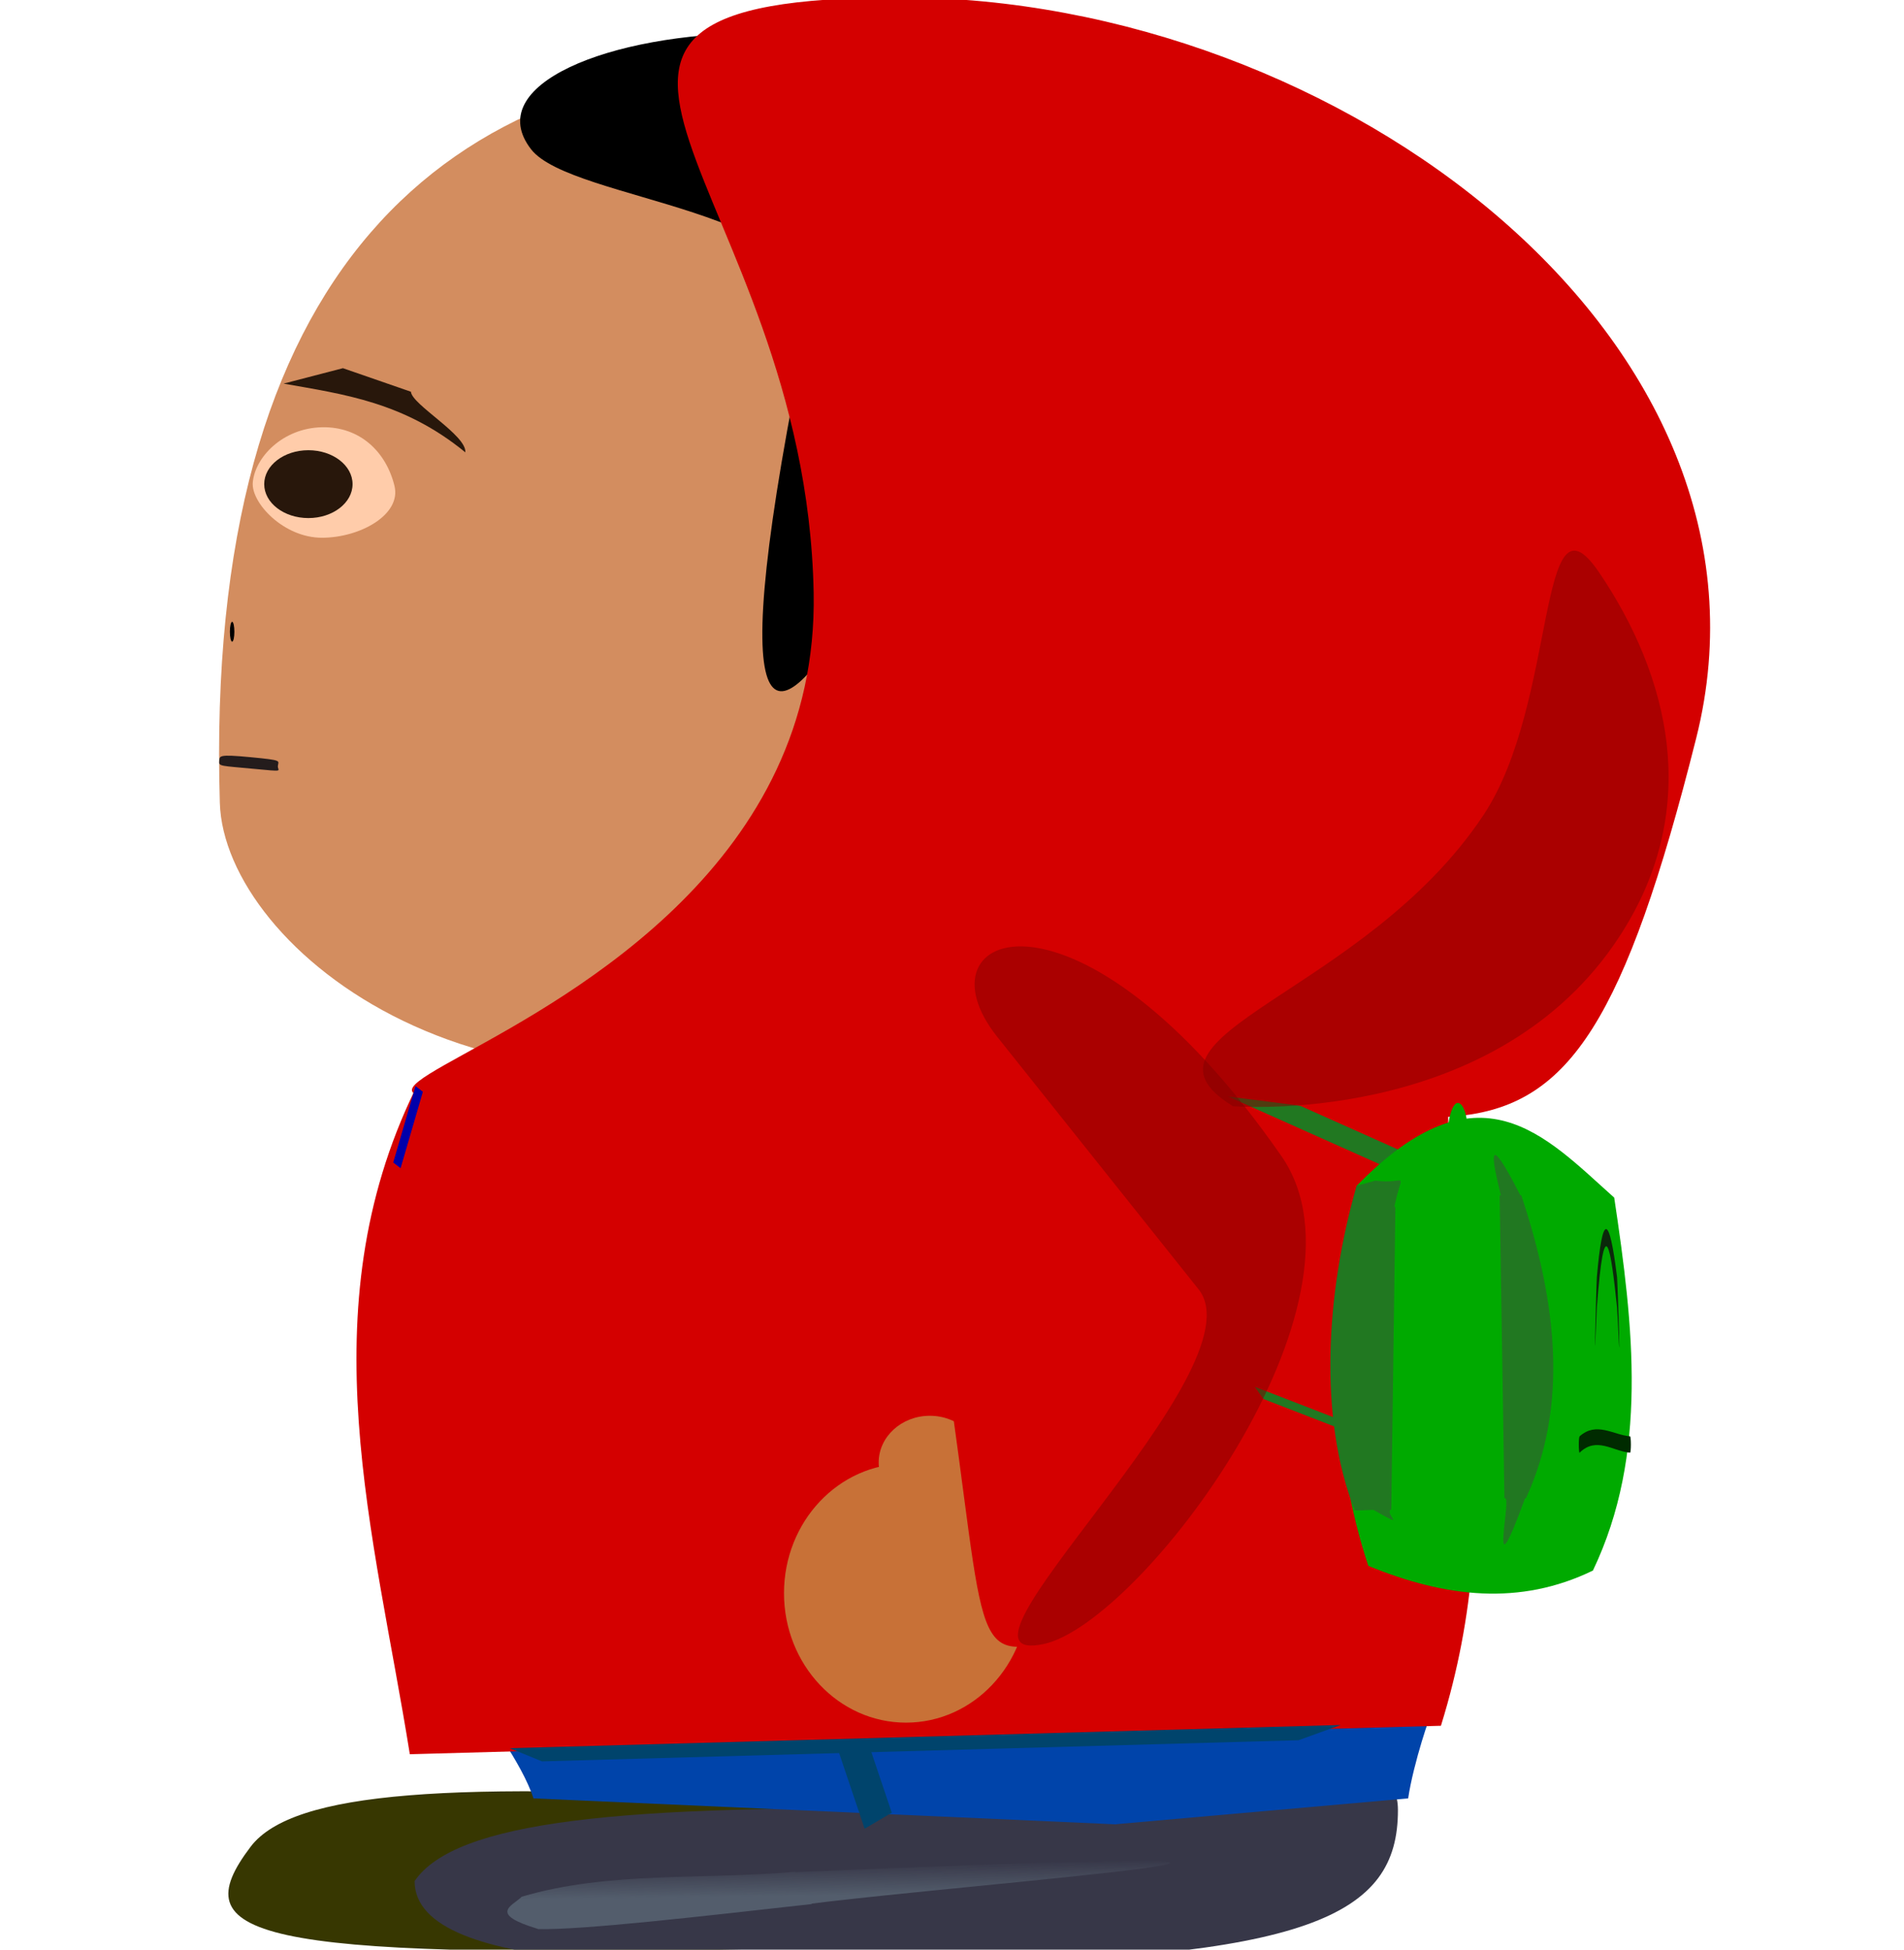 <?xml version="1.0" encoding="UTF-8" standalone="no"?>
<!-- Created with Inkscape (http://www.inkscape.org/) -->

<svg
   width="210mm"
   height="215mm"
   viewBox="0 0 210 215"
   version="1.1"
   id="svg5"
   inkscape:version="1.1 (c68e22c387, 2021-05-23)"
   sodipodi:docname="Gus_gauche_2.svg"
   inkscape:export-filename="C:\Users\basti\OneDrive\Images\gimp\Gus_droit.png"
   inkscape:export-xdpi="4.8437209"
   inkscape:export-ydpi="4.8437209"
   xmlns:inkscape="http://www.inkscape.org/namespaces/inkscape"
   xmlns:sodipodi="http://sodipodi.sourceforge.net/DTD/sodipodi-0.dtd"
   xmlns:xlink="http://www.w3.org/1999/xlink"
   xmlns="http://www.w3.org/2000/svg"
   xmlns:svg="http://www.w3.org/2000/svg">
  <sodipodi:namedview
     id="namedview7"
     pagecolor="#ffffff"
     bordercolor="#666666"
     borderopacity="1.0"
     inkscape:pageshadow="2"
     inkscape:pageopacity="0.0"
     inkscape:pagecheckerboard="0"
     inkscape:document-units="mm"
     showgrid="false"
     inkscape:zoom="0.72337262"
     inkscape:cx="109.21066"
     inkscape:cy="716.78135"
     inkscape:window-width="1920"
     inkscape:window-height="1001"
     inkscape:window-x="-9"
     inkscape:window-y="-9"
     inkscape:window-maximized="1"
     inkscape:current-layer="layer1"
     height="296mm" />
  <defs
     id="defs2">
    <linearGradient
       inkscape:collect="always"
       id="linearGradient30040">
      <stop
         style="stop-color:#1c1f24;stop-opacity:1;"
         offset="0"
         id="stop30036" />
      <stop
         style="stop-color:#1c1f24;stop-opacity:0;"
         offset="1"
         id="stop30038" />
    </linearGradient>
    <linearGradient
       inkscape:collect="always"
       id="linearGradient29840">
      <stop
         style="stop-color:#535d6c;stop-opacity:1;"
         offset="0"
         id="stop29836" />
      <stop
         style="stop-color:#535d6c;stop-opacity:0;"
         offset="1"
         id="stop29838" />
    </linearGradient>
    <linearGradient
       inkscape:collect="always"
       id="linearGradient5194">
      <stop
         style="stop-color:#800000;stop-opacity:1;"
         offset="0"
         id="stop5190" />
      <stop
         style="stop-color:#800000;stop-opacity:0;"
         offset="1"
         id="stop5192" />
    </linearGradient>
    <linearGradient
       inkscape:collect="always"
       xlink:href="#linearGradient5194"
       id="linearGradient7905"
       gradientUnits="userSpaceOnUse"
       gradientTransform="matrix(0.738,0.142,-0.213,1.401,81.067,-9.292)"
       x1="51.573"
       y1="126.188"
       x2="51.573"
       y2="126.188" />
    <linearGradient
       inkscape:collect="always"
       xlink:href="#linearGradient5194"
       id="linearGradient14432"
       gradientUnits="userSpaceOnUse"
       gradientTransform="matrix(1.021,-0.7,1.106,0.607,-123.738,81.543)"
       x1="51.573"
       y1="126.188"
       x2="51.573"
       y2="126.188" />
    <linearGradient
       inkscape:collect="always"
       xlink:href="#linearGradient29840"
       id="linearGradient29842"
       x1="-227.651"
       y1="-227.239"
       x2="-227.676"
       y2="-223.428"
       gradientUnits="userSpaceOnUse"
       gradientTransform="matrix(-1,0.018,0.353,-0.935,2.4467569e-7,-1.6805414e-7)" />
    <linearGradient
       inkscape:collect="always"
       xlink:href="#linearGradient30040"
       id="linearGradient30042"
       x1="213.056"
       y1="-59.215"
       x2="213.223"
       y2="-61.333"
       gradientUnits="userSpaceOnUse"
       gradientTransform="matrix(1,2.2832292e-4,0.243,-1,-2.3454377e-7,-2.9808213e-6)" />
  </defs>
  <g
     inkscape:label="Calque 1"
     inkscape:groupmode="layer"
     id="layer1">
    <path
       id="path11385-1"
       style="fill:#373701;fill-opacity:1;stroke-width:0.603"
       d="m 27.647,203.647 c -7.526,9.907 -0.123,12.337 55.265,11.291 39.085,-0.738 51.277,-2.857 51.719,-14.216 0.3,-7.716 -11.819,-0.017 -48.248,-2.175 -36.429,-2.158 -54.07,-1.042 -58.736,5.1 z"
       sodipodi:nodetypes="sssss" />
    <path
       id="path11385"
       style="fill:#373748;stroke-width:0.603"
       d="m 45.728,207.438 c 0,10.576 31.894,9.52 56.555,9.172 42.025,-0.593 51.922,-5.265 51.901,-17.022 -0.015,-7.986 -11.996,0.516 -49.056,-0.07 -37.06,-0.586 -54.918,1.363 -59.399,7.92 z"
       sodipodi:nodetypes="ssssss" />
    <path
       id="rect10620"
       style="fill:#0044aa;stroke-width:0.561"
       d="M 150.885,189.365 H 53.434 c -0.293,-0.912 4.157,5.066 5.404,8.955 l 64.146,2.858 z"
       sodipodi:nodetypes="ccccc" />
    <path
       id="rect10620-4"
       style="fill:#0044aa;stroke-width:0.561"
       d="m 113.144,189.365 h 44.644 c 0.134,-0.912 -1.904,5.066 -2.476,8.955 l -32.327,2.858 z"
       sodipodi:nodetypes="ccccc" />
    <path
       id="rect10620-1-2"
       style="fill:#00446c;fill-opacity:0.998;stroke-width:0.199"
       d="m 98.357,199.898 -3.926,-11.653 -2.644,2.811 3.575,10.609 z"
       sodipodi:nodetypes="ccccc" />
    <path
       id="rect8523"
       style="fill:#d40000;stroke-width:0.391"
       d="m 159.682,121.627 c -42.852,-8.973 -76.277,-1.567 -113.904,-1.463 -11.883,24.429 -4.484,48.859 -0.577,73.288 l 113.725,-3.141 c 7.745,-24.957 1.22,-43.727 0.756,-68.684 z"
       sodipodi:nodetypes="ccccc" />
    <path
       id="rect10620-1"
       style="fill:#00446c;fill-opacity:0.998;stroke-width:0.199"
       d="m 147.875,190.224 -91.649,2.563 3.554,1.454 83.439,-2.333 z"
       sodipodi:nodetypes="ccccc" />
    <ellipse
       style="fill:#c87137;stroke-width:0.381"
       id="path9819-5"
       cx="-99.927"
       cy="175.688"
       rx="13.456"
       ry="14.279"
       transform="scale(-1,1)" />
    <ellipse
       style="fill:#c87137;stroke-width:0.148"
       id="path9819-9-5"
       cx="-102.556"
       cy="161.283"
       rx="5.643"
       ry="5.156"
       transform="scale(-1,1)" />
    <rect
       style="fill:#217821;stroke-width:0.321"
       id="rect20539-9"
       width="59.408"
       height="5.721"
       x="265.199"
       y="130.937"
       ry="0.073"
       transform="matrix(0.913,0.408,-1,-0.005,0,0)"
       inkscape:transform-center-x="10.031744"
       inkscape:transform-center-y="-2.554623"
       rx="0.073" />
    <rect
       style="fill:#217821;stroke-width:0.276"
       id="rect20539-9-6"
       width="12.655"
       height="1.638"
       x="45.976"
       y="-168.104"
       ry="0.054"
       transform="matrix(0.932,0.361,-0.574,-0.819,0,0)"
       inkscape:transform-center-x="1.9497454"
       inkscape:transform-center-y="-1.5018472"
       rx="0.058" />
    <path
       id="rect20539-9-5"
       style="fill:url(#linearGradient29842);fill-opacity:1;stroke-width:0.185"
       inkscape:transform-center-x="4.4490482"
       inkscape:transform-center-y="-0.66426642"
       d="m 59.341,212.734 c 4.881,0.116 17.838,-1.384 30.162,-2.757 0.028,-0.003 -9.8e-5,-0.047 0.028,-0.05 16.518,-2.133 80.982,-6.999 -1.772,-3.475 -0.028,0.002 -0.046,-0.044 -0.075,-0.041 -10.055,0.912 -20.485,-0.107 -30.162,2.757 -0.027,0.008 -0.007,0.031 -0.028,0.051 -1.086,0.996 -3.572,1.857 1.772,3.475 0.027,0.008 0.046,0.04 0.075,0.041 z"
       sodipodi:nodetypes="sssssssss" />
    <path
       id="path31-6"
       style="fill:#d38d5f;fill-rule:evenodd;stroke-width:0.357"
       d="M 95.637,72.499 C 94.731,131.722 136.948,97.095 94.506,113.109 54.248,128.299 24.728,104.686 24.245,88.534 22.492,29.869 49.018,6.852 87.933,6.852 c 38.915,0 8.394,20.543 7.704,65.647 z"
       sodipodi:nodetypes="sssss" />
    <path
       id="path6217-4"
       style="fill:#d40000;stroke-width:0.379"
       d="m 132.435,136.737 c 6.407,45.749 8.163,37.311 -11.434,42.762 -13.914,3.871 -11.826,5.557 -15.997,-24.227 -2.914,-20.803 1.411,-40.326 10.717,-42.588 9.306,-2.263 13.8,3.249 16.714,24.053 z"
       sodipodi:nodetypes="sssss"
       inkscape:transform-center-x="-6.0419524"
       inkscape:transform-center-y="32.664083" />
    <path
       id="path32024"
       style="fill-opacity:0.998;stroke-width:0.265"
       d="M 58.584,16.473 C 63.064,22.225 91.707,23.122 89.219,35.152 69.274,131.589 113.824,29.241 113.959,19.765 114.086,10.863 100.409,3.646 83.693,3.646 66.977,3.646 53.099,9.43 58.584,16.473 Z"
       sodipodi:nodetypes="sssss" />
    <path
       id="path31"
       style="fill:#d40000;fill-rule:evenodd;stroke-width:0.399"
       d="m 89.742,65.366 c 1.129,59.223 -108.411,58.52 12.851,54.059 59.769,-2.199 68.76,24.459 84.489,-38.024 11.02,-43.777 -39.285,-81.682 -87.747,-81.682 -48.461,0 -10.453,20.543 -9.593,65.647 z"
       sodipodi:nodetypes="sssss" />
    <path
       id="path4257-0-5"
       style="fill:url(#linearGradient7905);fill-opacity:1;stroke-width:0.273"
       d="m 132.195,142.179 c 7.058,8.85 -30.234,41.913 -17.096,39.121 10.67,-2.267 37.44,-37.676 26.239,-53.8 -22.389,-32.23 -40.696,-24.883 -31.345,-13.158 z"
       sodipodi:nodetypes="sssss"
       inkscape:transform-center-x="-20.403013"
       inkscape:transform-center-y="26.007489" />
    <path
       id="path4257-0"
       style="fill:url(#linearGradient14432);fill-opacity:1;stroke-width:0.312"
       d="m 163.619,89.883 c -13.193,19.882 -40.34,24.278 -27.635,32.103 0,0 28.029,2.361 42.029,-17.819 10.223,-14.737 5.894,-29.926 -1.645,-41.045 -6.872,-10.134 -4.511,14.348 -12.748,26.761 z"
       sodipodi:nodetypes="sssss" />
    <rect
       style="fill:url(#linearGradient30042);fill-opacity:1;stroke-width:0.454"
       id="rect11065-9"
       width="8.778"
       height="3.293"
       x="185.388"
       y="127.092"
       transform="matrix(-1.1373239e-4,1,0.993,0.121,0,0)" />
    <rect
       style="fill:#0000aa;stroke-width:0.253"
       id="rect11065-3"
       width="1.024"
       height="8.777"
       x="-84.267"
       y="71.781"
       transform="matrix(-0.792,-0.611,-0.28,0.96,0,0)" />
    <path
       id="rect17082"
       style="fill:#00aa00;stroke-width:0.147"
       d="m 178.038,132.072 c -7.66,-6.841 -14.899,-15.166 -28.415,-1.293 -3.16,16.053 -2.668,29.984 1.295,41.899 8.539,3.504 16.735,4.424 24.772,0.517 6.132,-12.831 4.477,-26.938 2.348,-41.123 z"
       sodipodi:nodetypes="ccccc" />
    <rect
       style="fill:#00aa00;stroke-width:0.369"
       id="rect17663"
       width="2.214"
       height="10.2"
       x="-161.896"
       y="121.627"
       ry="3.326"
       transform="scale(-1,1)"
       rx="3.326" />
    <path
       id="rect17811"
       style="fill:#0b280b;stroke-width:0.056"
       d="m 178.353,140.843 c -0.857,-6.924 -1.606,-7.218 -2.23,0 -0.037,0.432 -0.197,6.511 -0.197,7.442 0,0.931 0.16,-3.598 0.197,-4.08 0.834,-11.088 1.538,-6.69 2.23,0 0.039,0.374 0.251,5.194 0.251,4.263 0,-0.931 -0.211,-7.304 -0.251,-7.625 z"
       sodipodi:nodetypes="sssssss" />
    <path
       id="rect17813"
       style="fill:#002b00;stroke-width:0.118"
       d="m 179.785,158.393 c -1.854,-0.158 -3.708,-1.657 -5.562,0 -0.051,0.046 -0.093,0.402 -0.093,0.902 0,0.5 0.042,0.953 0.093,0.902 1.854,-1.823 3.708,-0.138 5.562,0 0.051,0.004 0.093,-0.402 0.093,-0.902 0,-0.5 -0.041,-0.898 -0.093,-0.902 z"
       sodipodi:nodetypes="sssssss" />
    <path
       id="rect19198"
       style="fill:#217821;stroke-width:0.191"
       d="m 165.403,131.855 0.527,33.335 c 5.8e-4,0.037 0.103,0.032 0.131,0.067 0.523,0.621 -1.908,11.047 2.134,-0.009 0.013,-0.036 0.113,-0.031 0.129,-0.068 4.643,-10.143 3.427,-21.463 -0.527,-33.335 -0.012,-0.037 -0.113,-0.031 -0.131,-0.067 -3.727,-7.292 -3.188,-4.263 -2.134,0.009 0.008,0.037 -0.13,0.03 -0.129,0.068 z"
       sodipodi:nodetypes="sssssssss" />
    <path
       id="rect19198-2"
       style="fill:#217821;stroke-width:0.177"
       d="m 153.904,133.117 -0.455,33.335 c -5.1e-4,0.037 -0.089,0.032 -0.113,0.067 -0.452,0.621 1.908,2.124 -1.842,-0.009 -0.033,-0.019 -2.051,0.098 -2.065,0.062 -4.008,-10.143 -3.218,-23.921 0.195,-35.792 0,0 2.028,-0.589 2.067,-0.584 3.608,0.467 3.012,-1.418 2.103,2.854 -0.007,0.037 0.112,0.03 0.112,0.068 z"
       sodipodi:nodetypes="sssssssss" />
    <path
       id="rect1430"
       style="fill:#28170b;stroke-width:0.148"
       d="M 45.321,43.199 37.822,40.603 31.277,42.304 c 6.642,1.18 13.275,2.028 20.047,7.58 0.167,-1.887 -5.894,-5.256 -6.003,-6.685 z"
       sodipodi:nodetypes="ccccc"
       inkscape:transform-center-x="-2.8479385"
       inkscape:transform-center-y="2.5526529" />
    <path
       id="path2169-5-4-0"
       style="fill:#ffccaa;stroke-width:0.456"
       d="m 43.511,53.592 c 0.767,3.168 -3.801,5.709 -8.01,5.709 -4.209,0 -7.813,-3.845 -7.621,-6.092 0.237,-2.765 3.282,-5.997 7.621,-6.092 4.208,-0.093 7.102,2.728 8.01,6.476 z"
       sodipodi:nodetypes="sssss" />
    <path
       id="path3219-1"
       style="fill:#241c1c;stroke-width:0.48"
       d="m 24.18,83.941 c -0.056,0.58 0.151,0.496 3.758,0.84 3.607,0.343 2.655,0.261 2.711,-0.32 0.056,-0.58 0.585,-0.619 -3.021,-0.962 -3.607,-0.343 -3.391,-0.137 -3.447,0.443 z"
       sodipodi:nodetypes="sssss" />
    <ellipse
       style="fill:#28170b;stroke-width:0.286"
       id="path2169"
       ry="3.742"
       rx="4.872"
       cy="53.39"
       cx="-34.013"
       transform="scale(-1,1)" />
    <ellipse
       style="fill:#000000;fill-opacity:0.998;stroke-width:0.434"
       id="path31470"
       cx="-25.603"
       cy="69.666"
       rx="0.248"
       ry="1.097"
       transform="scale(-1,1)" />
  </g>
</svg>
